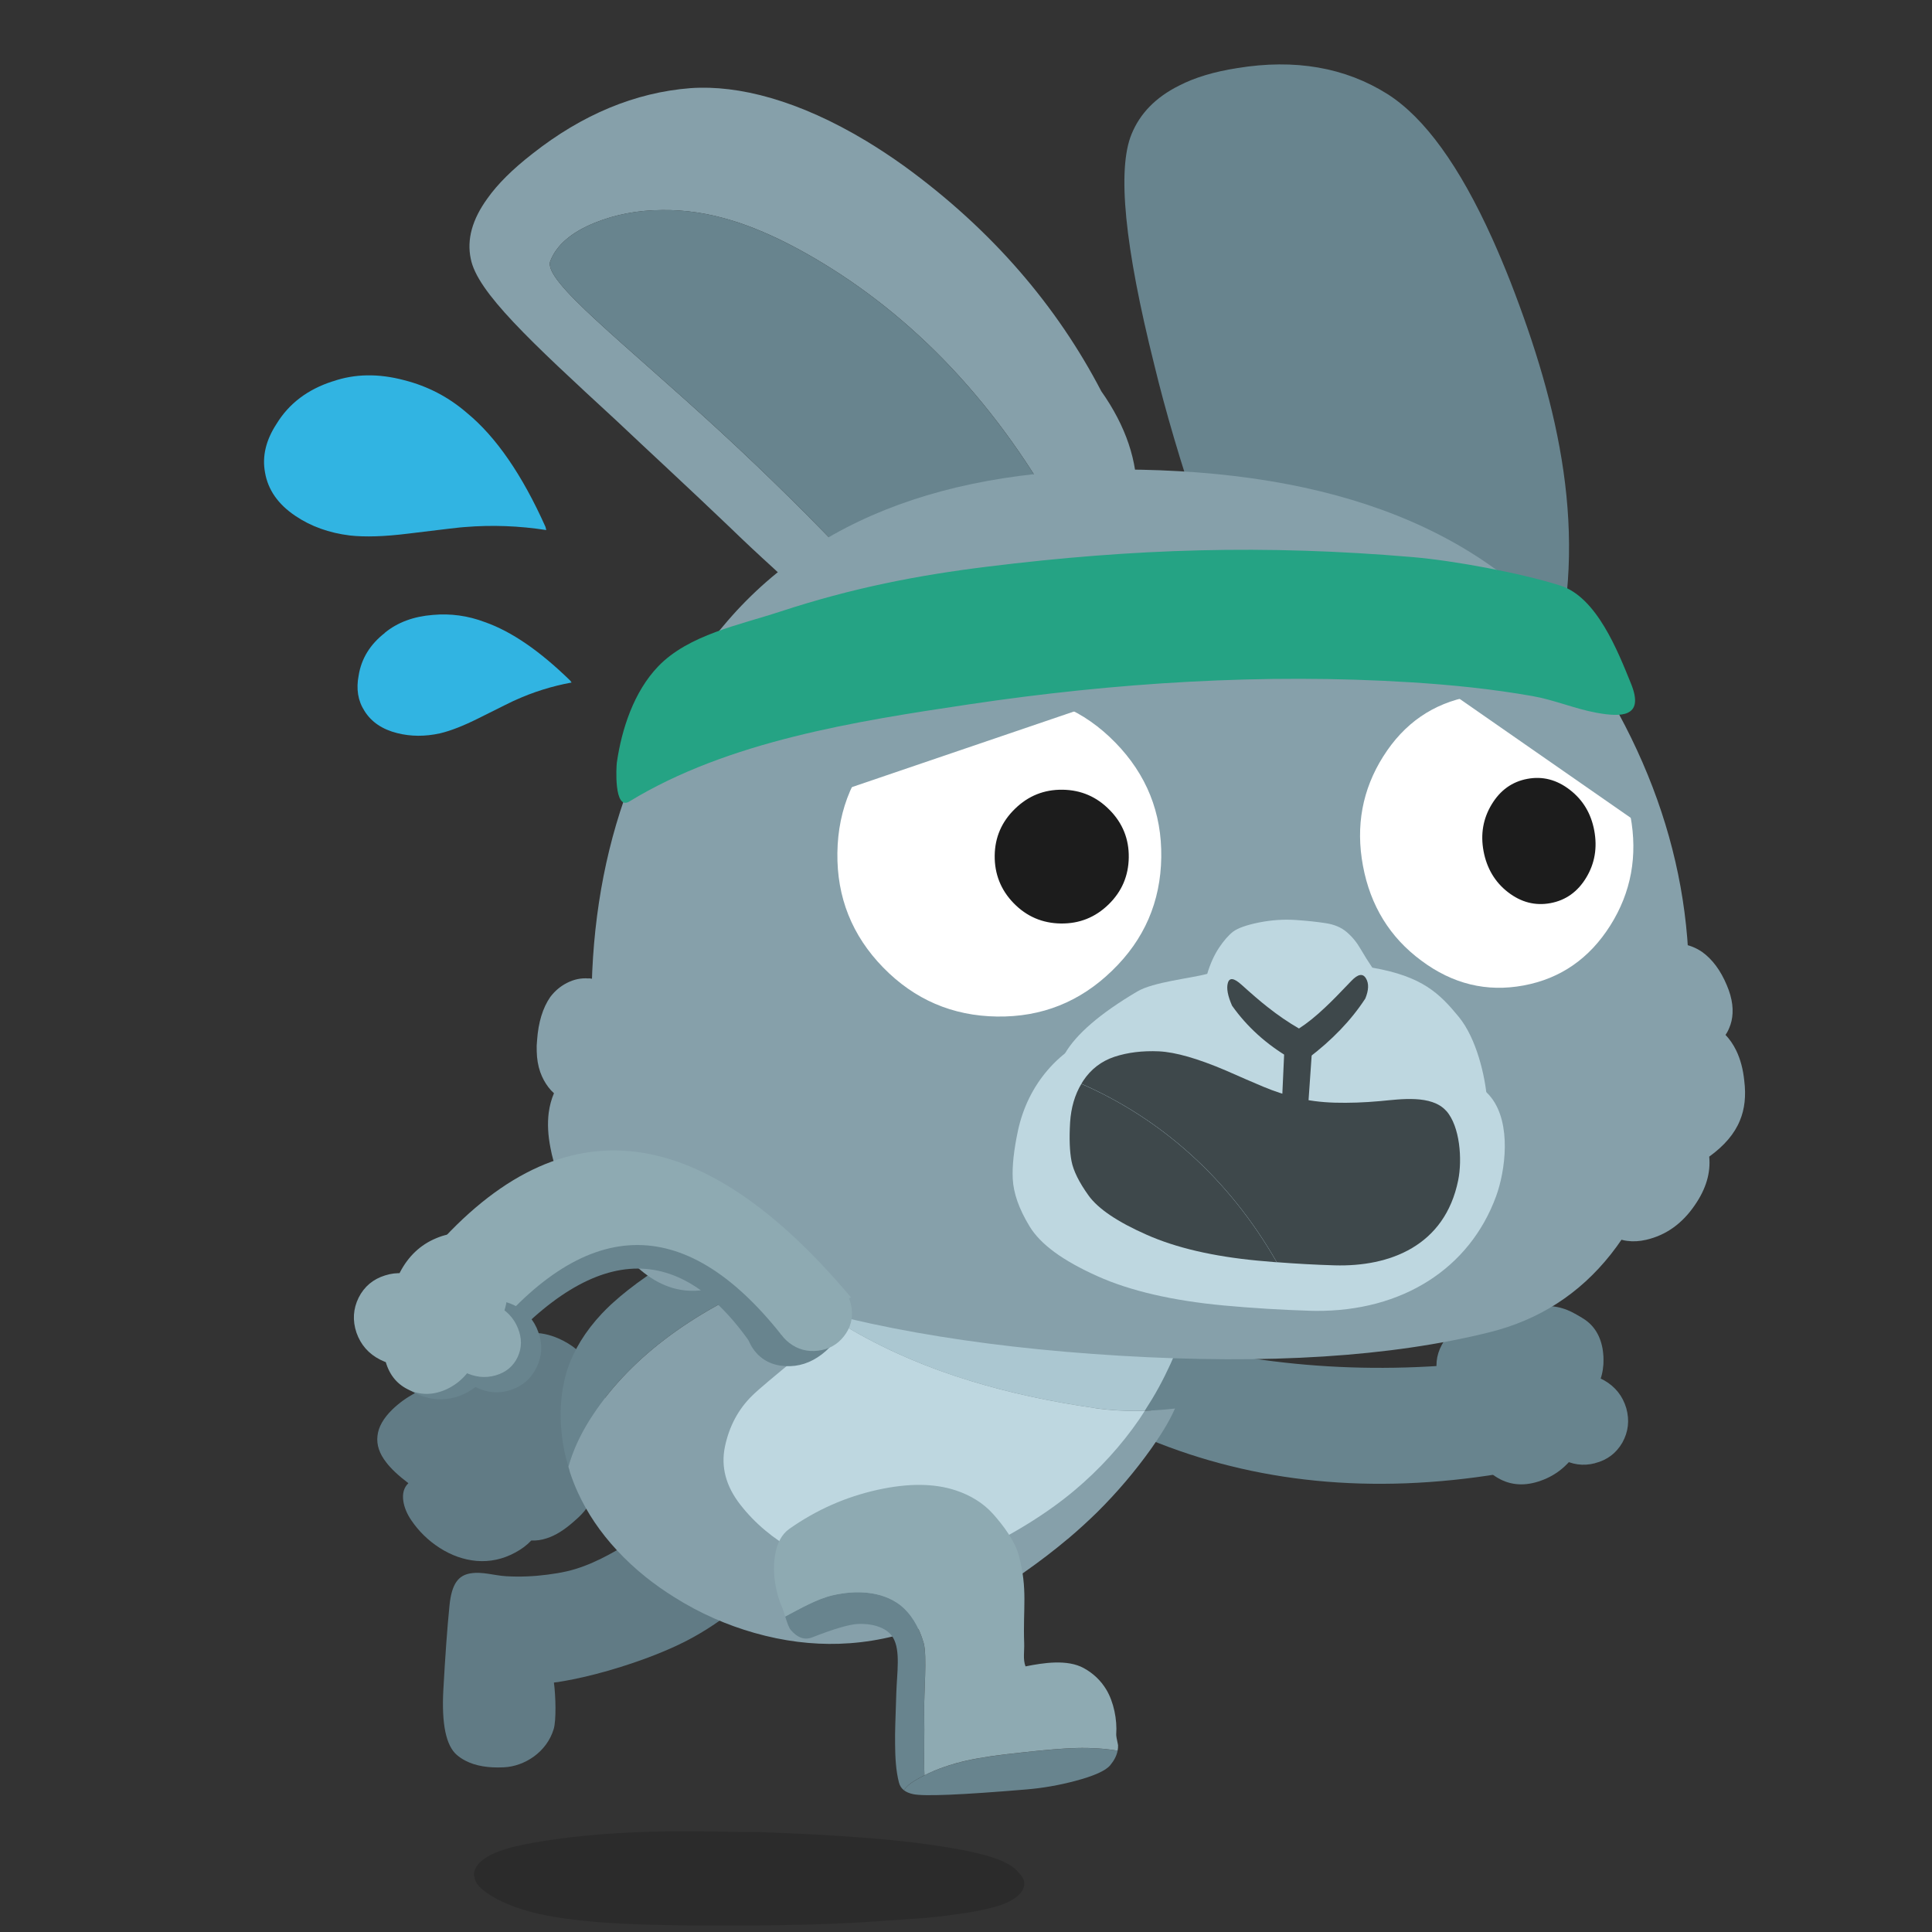 <svg fill="none" height="300" viewBox="0 0 300 300" width="300" xmlns="http://www.w3.org/2000/svg"><rect x="0" y="0" width="300" height="300" fill="#333333" stroke="none"/><g fill="#68848e"><path d="m244.583 204.008c-2.125-1.21-4.335-1.511-6.643-.888-2.298.66-4.023 2.016-5.167 4.074-1.122 2.02-1.352 4.163-.69 6.428.639 2.253 1.982 3.969 4.013 5.132 2.007 1.146 4.162 1.44 6.449.859 2.282-.58 4.025-1.864 5.218-3.841 1.209-2.028 1.502-4.201.892-6.524-.646-2.312-2.003-4.065-4.072-5.25z"/><path d="m241.42 210.638c-2.554-1.463-5.24-1.817-8.039-1.062-2.765.803-4.846 2.446-6.242 4.928-1.348 2.439-1.628 5.025-.835 7.754.779 2.734 2.393 4.798 4.849 6.209 2.436 1.394 5.034 1.738 7.808 1.035 2.765-.693 4.864-2.24 6.296-4.632 1.468-2.444 1.829-5.07 1.088-7.875-.778-2.803-2.422-4.925-4.929-6.357z"/><path d="m232.022 219.07c1.874-.475 3.285-1.533 4.24-3.183.939-1.681 1.143-3.465.616-5.354-.559-1.888-1.701-3.329-3.426-4.317-1.738-.992-3.532-1.236-5.386-.725-1.876.513-3.263 1.62-4.174 3.319-.907 1.675-1.08 3.447-.508 5.317.548 1.843 1.661 3.247 3.362 4.223 1.687.961 3.449 1.203 5.281.729h-.004z"/><path d="m247.674 227.199c1.873-.476 3.285-1.534 4.239-3.183.939-1.682 1.143-3.465.616-5.354-.559-1.889-1.701-3.329-3.425-4.317-1.739-.996-3.533-1.237-5.387-.725-1.876.512-3.263 1.62-4.174 3.318-.907 1.676-1.079 3.448-.507 5.318.548 1.842 1.661 3.247 3.362 4.222 1.687.962 3.448 1.204 5.281.73h-.005z"/><path d="m242.899 211.695c-2.098-1.206-4.387-1.328-6.871-.39-2.458.979-4.388 2.707-5.79 5.185-1.362 2.435-1.802 4.927-1.32 7.476.454 2.55 1.691 4.4 3.713 5.559 1.994 1.146 4.219 1.272 6.668.381 2.449-.869 4.388-2.51 5.811-4.911 1.453-2.452 1.965-4.993 1.54-7.618-.448-2.615-1.697-4.51-3.756-5.686z"/><path d="m245.629 204.606c-1.781-1.023-3.708-1.147-5.785-.391-2.072.787-3.675 2.212-4.827 4.27-1.123 2.02-1.475 4.095-1.053 6.223.408 2.12 1.472 3.67 3.174 4.654 1.687.962 3.558 1.093 5.624.384 2.047-.718 3.662-2.069 4.855-4.046 1.196-2.033 1.606-4.142 1.218-6.332-.406-2.18-1.476-3.761-3.214-4.757l.004-.001z"/><path d="m238.221 212.37c-.547-1.608-1.603-2.864-3.153-3.744-1.565-.894-3.148-1.157-4.778-.788-1.621.364-2.806 1.246-3.55 2.639-.732 1.374-.82 2.853-.256 4.442.545 1.553 1.585 2.768 3.112 3.641 1.513.863 3.059 1.128 4.659.802 1.631-.332 2.836-1.174 3.605-2.527.769-1.384.884-2.874.356-4.469z"/></g><path d="m108.354 231.181c-2.971 3.017-6.319 5.69-10.053 8.018-3.183 1.989-6.632 3.959-10.287 4.795-.983.225-2.021.39-3.022.519-2.113.275-4.257.367-6.384.243-1.86-.106-3.715-.753-5.548-.445-1.842.303-2.925 1.552-3.265 5.01-.349 3.453-.661 7.83-.955 13.121-.28 5.263.418 8.62 2.094 10.062.39.34.84.643 1.336.895 1.562.813 3.545 1.148 5.957 1.029 3.21-.142 6.668-2.342 7.752-5.943.409-1.359.312-5.175.032-7.219.097-.014.198-.028.294-.041.234-.01.464-.051.698-.101.56-.088 1.134-.193 1.718-.308h.101c0-.009 0-.014 0-.018 2.319-.46 4.845-1.107 7.573-1.961 3.936-1.236 7.321-2.581 10.154-4.023 2.985-1.544 5.81-3.44 8.473-5.691 2.324-1.947 4.698-4.321 7.128-7.113l-13.791-10.82z" fill="#617b85"/><path d="m232.998 228.826c-20.039 3.286-38.221 1.404-54.51-5.303.331-5.245.658-10.494.989-15.74 17.46 4.74 35.678 5.862 54.632 3.215 3.271 5.533 2.901 11.478-1.116 17.833z" fill="#68848e"/><path d="m94.41 224.693c.239-2.361.17-4.579-.211-6.646-.436-2.314-1.24-4.326-2.406-6.039-1.309-1.887-3.017-3.288-5.125-4.197-1.391-.597-2.751-.873-4.078-.845-.413-.395-.896-.735-1.442-1.02-1.006-.528-2.112-.826-3.311-.895-1.056-.074-2.204.027-3.449.284-.873.184-1.979.506-3.316.965-1.143.39-2.03.73-2.664 1.033-.937.441-1.745.928-2.393 1.461-.762.633-1.359 1.354-1.791 2.172-.473.895-.694 1.795-.652 2.7.046.868.322 1.759.85 2.668-1.268.666-2.434 1.507-3.49 2.522-1.41 1.373-2.186 2.751-2.319 4.119-.161 1.373.294 2.742 1.364 4.106.739.978 1.887 2.053 3.435 3.228-.698.671-.955 1.598-.785 2.77.147.987.556 1.979 1.231 2.975 1.176 1.736 2.641 3.16 4.381 4.281 1.828 1.18 3.748 1.86 5.759 2.043 2.094.17 4.096-.261 5.989-1.29.983-.519 1.823-1.148 2.512-1.878.794.036 1.594-.074 2.393-.345 1.355-.422 2.806-1.332 4.358-2.732.79-.676 1.41-1.328 1.851-1.957.418-.675.703-1.423.836-2.236.037-.221.055-.437.064-.648 1.309-1.474 2.108-3.678 2.397-6.595h.014z" fill="#617b85"/><path d="m120.716 198.245c3.504 3.118 7.44 5.924 11.803 8.418 5.548 3.178 11.637 5.777 18.273 7.788 5.796 1.778 12.212 3.178 19.257 4.198 3.88.565 8.165.56 12.395.069.284-.648.537-1.304.739-1.97.896-2.972 1.249-5.465 1.102-8.565-.069-1.479-.142-2.696-.656-3.858-.202-.455-.469-.9-.832-1.355-1.345-1.676-2.81-3.201-4.363-4.689-1.561-1.497-3.109-2.875-4.615-4.124-3.086-2.567-6.034-4.606-8.689-6.144-5.006-2.894-10.273-5.002-15.927-6.067-2.861-.542-5.667-.799-8.431-.799-1.599-.028-3.169.037-4.726.193-2.296.261-4.698.794-7.238 1.653-.684.197-1.373.436-2.08.721-1.993.758-4.85 2.062-8.597 4.046-3.766 1.993-7.555 4.106-11.256 6.292-2.425 1.442-4.533 2.792-6.315 4.023-2.25 1.57-4.005 2.962-5.309 4.156-.138.124-.276.243-.404.363-.487.454-.946.918-1.387 1.377-2.627 2.806-4.335 5.668-5.323 8.565-.579 1.778-.914 3.619-1.029 5.53-.092 1.309-.073 2.654.064 4.05.083 1.034.23 2.062.441 3.077.165.854.39 1.704.647 2.554.689-2.48 1.81-4.859 3.224-7.155 5.851-9.323 15.592-16.777 29.236-22.352z" fill="#68848e"/><path d="m182.449 218.717c-4.234.492-8.515.496-12.395-.068-7.045-1.02-13.465-2.421-19.257-4.198-6.636-2.012-12.725-4.606-18.273-7.789-4.363-2.494-8.299-5.304-11.803-8.418-13.639 5.575-23.384 13.029-29.235 22.352-1.419 2.296-2.535 4.675-3.224 7.155.06.202.115.409.179.611.005.036.009.073.014.11.363 1.125.804 2.264 1.332 3.407 1.419 3.059 3.394 6.04 6.039 8.878 1.346 1.451 2.834 2.838 4.478 4.151 1.369 1.093 2.852 2.14 4.446 3.132 4 2.517 8.174 4.317 12.372 5.511 4.634 1.318 8.992 1.824 13.157 1.695 4.533-.142 9.084-1.043 13.851-2.866 3.61-1.382 7.771-3.504 12.45-6.581.795-.514 1.571-1.042 2.324-1.561 2.494-1.745 4.795-3.504 6.88-5.263.009 0 .013 0 .023-.005 1.589-1.345 3.118-2.742 4.574-4.165 3.127-3.105 5.915-6.402 8.335-9.801-.032-.009-.069-.027-.101-.036.037.009.074.018.11.027 1.355-1.933 2.751-4.055 3.725-6.278z" fill="#86a0aa"/><path d="m150.793 214.453c5.796 1.778 12.211 3.178 19.256 4.198 2.448.353 5.057.482 7.711.404.767-1.19 1.506-2.393 2.177-3.624 2.622-4.817 4.413-9.736 5.667-14.787-.055-.083-.115-.175-.174-.271-1.066-1.612-2.71-3.559-5.071-5.796-1.556-1.479-3.095-2.834-4.587-4.055-3.054-2.512-5.943-4.469-8.533-5.92-3.178-1.814-6.329-3.146-9.392-4.078-.716-.207-5.401 5.456-6.177 6.172-1.961 1.911-3.926 3.835-5.975 5.654-1.759 1.557-3.315 3.412-5.171 4.923-1.924 1.566-3.972 2.976-5.887 4.56-1.429 1.18-2.861 2.361-4.294 3.536.716.441 1.437.878 2.177 1.3 5.547 3.178 11.637 5.777 18.273 7.789z" fill="#abc7d1"/><path d="m170.05 218.656c-7.045-1.019-13.465-2.42-19.256-4.197-6.637-2.012-12.726-4.607-18.274-7.789-.739-.423-1.46-.859-2.177-1.3-2.011 1.658-4.027 3.311-6.034 4.974-4.046 3.338-6.549 5.41-7.514 6.374-2.14 2.099-3.55 4.726-4.22 7.881-.661 3.155.124 6.158 2.388 9.056 2.255 2.898 5.139 5.304 8.602 7.22 3.449 1.919 7.256 3.168 11.389 3.802 4.12.615 9.401-.34 15.918-3.366 6.512-3.05 11.853-6.425 15.926-9.842 3.964-3.32 7.344-7.063 10.104-11.072.298-.437.574-.882.863-1.323-2.654.074-5.263-.05-7.711-.404z" fill="#bed7e0"/><path d="m140.326 196.22-.006.005z" fill="#86a0aa"/><path d="m100.046 284.461c-6.529.22-12.346.791-17.451 1.716-2.796.5-4.89 1.097-6.288 1.794-.927.451-1.631.97-2.11 1.561-.387.499-.594 1.012-.613 1.532 0 .109.031.238.084.38.061.829.709 1.661 1.942 2.493 1.976 1.39 4.714 2.487 8.218 3.29 2.7.587 6.093 1.032 10.171 1.329 2.711.177 5.641.297 8.797.361 3.274.074 7.873.097 13.801.071 5.94-.026 11.439-.174 16.498-.448 4.978-.316 8.498-.555 10.562-.716 2.01-.181 4.312-.471 6.912-.868 2.363-.406 4.182-.864 5.465-1.374 1.803-.767 2.807-1.7 3.006-2.796.011-.055.019-.149.015-.284.008-.542-.26-1.087-.808-1.638-.505-.649-1.237-1.21-2.186-1.678-1.414-.696-3.593-1.332-6.53-1.906-4.622-.87-9.823-1.516-15.597-1.935-4.251-.342-9.624-.632-16.119-.867-.816-.004-1.677-.004-2.581.003-6.035-.152-11.098-.161-15.184-.029z" fill="#000" fill-opacity=".15"/><path d="m140.353 277.98c.362.285.845.492 1.451.616 1.662.358 7.513.114 17.557-.731 2.544-.211 5.084-.652 7.614-1.327 2.912-.771 4.726-1.584 5.433-2.448.611-.739.987-1.488 1.134-2.236-1.928-.331-4.059-.469-6.392-.413-1.814.036-4.607.261-8.368.679-3.701.381-6.585.804-8.661 1.272-3.146.708-5.833 1.741-8.06 3.096-.758.441-1.327.941-1.708 1.497z" fill="#68848e"/><path d="m173.259 266.649s-.032 0-.046-.004c0 0 .032 0 .046.004z" fill="#ffd154"/><path d="m143.43 255.133c-.758-2.613-1.989-4.592-3.693-5.933-1.373-1.029-3.035-1.649-4.987-1.865-1.695-.188-3.509-.06-5.451.381-2.439.565-5.084 2.099-7.371 3.298.262.835.546 1.722.868 2.094 1.038 1.208 2.14 1.593 3.297 1.152 3.399-1.331 5.773-2.029 7.123-2.094 1.777-.092 4.441.336 5.483 2.173 1.144 2.011.584 5.318.478 8.583-.147 4.615-.211 5.722-.188 7.885.018 1.989.105 4.087.606 6.012.124.473.377.859.758 1.162.381-.556.95-1.057 1.708-1.498.473-.289.969-.555 1.484-.817-.115-2.457.032-6.278-.042-9.731-.06-2.972.482-8.813-.078-10.802z" fill="#68848e"/><path d="m173.612 270.986c-.207-.919-.299-1.479-.285-1.686.161-2.255-.377-5.005-1.543-6.943-.841-1.397-2.002-2.508-3.49-3.33-2.572-1.419-6.324-.817-9.052-.271-.427-1.134-.161-2.342-.207-3.596-.202-5.47.574-8.349-.836-13.621-.61-2.283-2.388-4.634-3.954-6.402-1.58-1.782-3.614-2.981-5.864-3.72-3.325-1.098-7.367-1.125-12.115-.078-4.946 1.093-9.511 3.114-13.69 6.057-1.195.836-1.943 2.237-2.246 4.203-.271 1.749-.166 3.623.317 5.625.216.877.482 1.667.799 2.365.151.349.312.878.482 1.42 2.287-1.204 4.932-2.738 7.371-3.298 1.943-.441 3.761-.569 5.451-.381 1.947.216 3.61.836 4.988 1.865 1.703 1.341 2.934 3.32 3.692 5.933.56 1.989.018 7.83.078 10.801.074 3.454-.073 7.275.041 9.732 1.906-.96 4.097-1.722 6.572-2.283 2.071-.463 4.96-.89 8.662-1.267 3.761-.418 6.553-.643 8.367-.68 2.333-.055 4.464.083 6.393.414.06-.29.082-.579.069-.868z" fill="#8eaab2"/><path d="m264.261 147.79c-.932-.632-1.964-1.04-3.092-1.215-1.178-.198-2.31-.11-3.397.276-.977.36-1.877.944-2.714 1.764-.782.781-1.405 1.668-1.878 2.673-.623 1.316-1.018 2.826-1.187 4.533.096 4.349-.323 9.176-1.241 14.482-1.273 7.333-1.928 12.761-1.969 16.28-.027 1.133.041 2.05.205 2.756.232.97.623 1.734 1.191 2.282.628.58 1.455.935 2.487 1.062.919.128 1.901.075 2.947-.166 3.091-.716 5.61-2.515 7.575-5.411 1.723-2.497 2.464-4.994 2.219-7.504 2.355-1.699 3.937-3.564 4.765-5.609.741-1.768.968-3.822.677-6.161-.177-1.786-.595-3.362-1.264-4.739-.459-.931-1.009-1.73-1.65-2.397.227-.316.418-.671.573-1.062.313-.71.481-1.474.522-2.286.05-.899-.068-1.843-.35-2.848-.136-.483-.318-.992-.541-1.514-.968-2.317-2.26-4.046-3.865-5.191l-.013-.009z" fill="#86a0aa"/><path d="m186.343 80.75c.959 2.916 2.08 5.952 3.366 9.107 2.48 6.301 5.488 13.052 9.029 20.244 4.317 8.771 14.916 11.738 24.009 11.274 9.456-.482 15.89-8.441 18.425-17.717 5.635-20.616.859-40.603-6.627-59.895-.932-2.365-1.873-4.597-2.81-6.682-5.103-11.316-10.526-18.802-16.271-22.466-6.614-4.161-14.393-5.506-23.344-4.041-3.587.556-6.599 1.46-9.038 2.723-3.605 1.8-6.062 4.308-7.376 7.536-2.254 5.474-1.079 17.405 3.523 35.785 1.75 7.242 4.119 15.284 7.118 24.124zm37.598-1.782s0 .041.005.064c0-.023 0-.041-.005-.064z" fill="#68848e"/><path d="m123.682 38.527c-3.651-1.952-6.953-3.339-9.85-4.234-3.808-1.185-7.491-1.727-11.018-1.676-3.752.014-7.233.68-10.415 1.961-3.683 1.488-5.998 3.477-6.953 5.975-.565 1.479 2.011 4.482 7.38 9.405 4.772 4.4 11.288 9.947 19.091 17.116 7.214 6.664 14.383 13.709 21.396 21.18 7.017 7.472 12.51 13.869 16.923 18.783-5.428 1.208-10.25-.344-14.677-4.496-5.521-5.148-10.719-9.892-15.463-14.319-2.416-2.195-4.68-4.317-6.797-6.374-6.489-6.204-12.437-11.669-17.635-16.583-13.392-12.335-21.58-19.945-22.567-25.093-.629-2.999.225-6.099 2.595-9.364 1.58-2.236 3.913-4.551 7.008-6.953 7.66-6.035 15.895-9.502 24.524-10.168 7.504-.528 16.854 1.929 27.293 8.211 1.92 1.162 3.895 2.457 5.901 3.899 13.681 9.938 23.744 21.8 30.582 34.94 7.743 10.971 7.132 21.879-.482 31.679-2.269-5.134-4.643-9.777-7.064-13.97-10.787-18.701-24.533-31.72-39.775-39.922 0 0 .004.005.009.009z" fill="#86a0aa"/><path d="m113.832 34.293c2.898.896 6.195 2.287 9.851 4.234 15.238 8.202 28.983 21.222 39.775 39.927 2.416 4.184 4.79 8.831 7.063 13.97-.142.184-.294.377-.441.556-1.327 1.649-2.851 3.279-4.569 4.882-5.566 5.098-10.641 8.143-15.275 9.171-4.413-4.914-9.906-11.307-16.923-18.784-7.013-7.458-14.177-14.512-21.396-21.18-7.798-7.164-14.32-12.716-19.091-17.116-5.373-4.919-7.95-7.927-7.38-9.405.955-2.494 3.279-4.491 6.953-5.975 3.173-1.281 6.654-1.947 10.415-1.961 3.532-.051 7.215.491 11.018 1.676z" fill="#68848e"/><path d="m249.227 107.07c-12.377-20.804-34.439-32.106-66.173-33.906-31.78-1.8-55.133 5.938-70.067 23.238-14.393 16.661-21.443 37.038-21.13 61.121.28 22.866 8.34 37.084 24.161 42.655 15.655 5.525 34.958 8.969 57.92 10.342 22.953 1.373 42.053.156 57.314-3.637 15.422-3.825 25.181-16.175 29.291-37.052 4.321-21.906.551-42.82-11.311-62.752z" fill="#86a0aa"/><path d="m91.398 151.934c-1.157-.097-2.273.138-3.353.689-1.024.519-1.887 1.249-2.599 2.19-1.176 1.704-1.851 3.936-2.048 6.705-.064.593-.083 1.167-.055 1.718.023 1.189.207 2.269.551 3.247.312.863.726 1.635 1.244 2.314.28.372.574.689.882.96-.39.9-.666 1.915-.818 3.045-.207 1.681-.115 3.499.28 5.465.478 2.609 1.35 4.758 2.631 6.452 1.447 1.952 3.564 3.509 6.365 4.657.579 2.765 2.094 5.249 4.537 7.445 2.824 2.539 5.841 3.747 9.042 3.605 1.079-.042 2.039-.253 2.88-.657.95-.436 1.639-1.061 2.062-1.869.372-.758.505-1.686.395-2.792-.065-.813-.285-1.824-.652-3.018-1.158-3.788-3.523-9.446-7.096-16.978-2.576-5.447-4.519-10.517-5.828-15.215-.689-1.796-1.552-3.311-2.567-4.551-.781-.937-1.667-1.713-2.664-2.324-1.061-.638-2.122-1.01-3.187-1.116" fill="#86a0aa"/><path d="m214.798 117.444c3.233-5.125 7.719-8.22 13.446-9.286 5.732-1.065 11.031.212 15.913 3.826 4.864 3.642 7.872 8.551 9.02 14.733 1.148 6.181.11 11.844-3.123 16.978-3.251 5.153-7.738 8.262-13.47 9.327-5.731 1.066-11.022-.225-15.894-3.866-4.882-3.615-7.899-8.524-9.052-14.715-1.153-6.19-.097-11.844 3.155-16.997z" fill="#fff"/><path d="m173.171 115.29c-4.831-4.956-10.724-7.477-17.658-7.573-6.939-.097-12.9 2.268-17.892 7.086-4.97 4.845-7.5 10.719-7.592 17.621-.096 6.907 2.273 12.85 7.109 17.81 4.859 4.978 10.756 7.518 17.691 7.614 6.939.097 12.886-2.282 17.86-7.127 4.992-4.818 7.536-10.692 7.632-17.608.097-6.916-2.287-12.845-7.146-17.823z" fill="#fff"/><path d="m204.308 203.553c-.294 0-.583-.009-.872-.018-4.349-.129-8.988-.414-13.415-.822-7.936-.74-14.526-2.264-19.596-4.542-5.396-2.416-8.85-4.946-10.549-7.734-1.653-2.728-2.507-5.148-2.618-7.417-.096-1.993.17-4.45.822-7.509.777-3.536 2.311-6.663 4.565-9.308 2.407-2.816 5.378-4.772 8.836-5.81 2.581-.767 5.346-1.143 8.235-1.121.39 0 .78.014 1.175.033 3.38.17 7.422 1.29 12.382 3.435 2.351 1.051 4.395 1.952 6.131 2.686 1.478.625 3.1 1.153 4.808 1.571 1.626.409 3.504.648 5.607.707.345.009.708.014 1.07.019 1.952.013 4.065-.069 6.278-.253.294-.023.602-.05.923-.083 1.351-.124 3.027-.275 4.708-.261 4.17.032 7.026 1.102 8.735 3.274 3.205 4.083 2.222 11.426.776 15.366-4.124 11.238-14.595 17.888-28.005 17.787z" fill="#bed7e0"/><path d="m172.321 125.792c-2.007-2.066-4.446-3.122-7.316-3.164-2.87-.041-5.336.946-7.398 2.962-2.067 2.003-3.114 4.423-3.151 7.256-.037 2.834.942 5.355 2.953 7.408 2.007 2.058 4.446 3.105 7.316 3.146s5.336-.941 7.398-2.944c2.062-2.002 3.114-4.441 3.151-7.325.037-2.843-.942-5.29-2.953-7.343z" fill="#1c1c1c"/><path d="m243.776 122.652c-2.034-1.58-4.234-2.154-6.604-1.713s-4.216 1.763-5.548 3.972c-1.331 2.2-1.749 4.616-1.258 7.252s1.759 4.808 3.793 6.374c2.035 1.575 4.235 2.14 6.6 1.699 2.37-.441 4.22-1.759 5.548-3.958 1.331-2.2 1.745-4.634 1.249-7.312-.492-2.64-1.75-4.744-3.78-6.314z" fill="#1c1c1c"/><path d="m165.318 163.663c-1.778 3.049-2.857 5.759-3.233 8.133-.473 2.728-.698 5.424-.68 8.087-.028.799.161 1.833.565 3.109.381 1.273.946 2.816 1.676 4.625.721 1.8 2.802 3.656 6.255 5.575 3.449 1.92 7.752 3.146 12.919 3.674 5.152.515 11.352.62 18.604.313 7.247-.326 12.11-1.282 17.098-2.903 4.982-1.621 7.159-4.069 9.056-7.403.997-1.754 2.379-4.06 2.87-6.898.551-3.063.698-6.213.437-9.442-.253-3.242-1.553-9.212-4.372-12.643-2.976-3.61-5.612-6.273-13.42-7.633-.615-.904-1.226-1.873-1.832-2.92-.593-1.029-1.309-1.897-2.149-2.609-.832-.712-1.902-1.171-3.22-1.373-1.309-.207-2.875-.377-4.712-.501s-3.729.005-5.676.386c-1.933.395-3.274.868-4.005 1.41-.725.556-1.465 1.405-2.222 2.535-.753 1.143-1.36 2.494-1.819 4.032-2.604.717-8.34 1.249-10.866 2.742-5.74 3.394-9.492 6.618-11.256 9.681l-.018.027z" fill="#bed7e0"/><path d="m180.483 157.458c-2.65 2.209-4.427 4.427-5.337 6.645-.9 2.223-1.488 3.899-1.75 5.029-.261 1.13-.312 1.947-.146 2.448 2.172 3.224 5.423 5.355 9.768 6.406 4.33 1.038 7.807.91 10.438-.376 2.627-1.3 4.285-2.218 4.979-2.746.679-.529 1.331-.777 1.942-.721.602.036 1.144.266 1.644.698.506.427 1.7 1.387 3.583 2.893 1.873 1.492 4.62 2.076 8.266 1.759 3.637-.331 6.475-1.194 8.491-2.609 2.026-1.414 3.312-2.631 3.863-3.655.537-1.034.661-2.32.372-3.849-.276-1.52-.763-3.646-1.451-6.383-.689-2.724-2.738-5.291-6.164-7.702-3.421-2.397-8.353-3.711-14.806-3.927-6.438-.202-11.339.207-14.705 1.231-3.352 1.034-6.351 2.659-9.001 4.868h.005z" fill="#bed7e0"/><path d="m203.113 171.97.776-11.188c-1.442-.188-2.884-.349-4.335-.445l-.464 10.209s-1.396 1.442-1.401 1.451c1.566-.216 3.858-.206 5.424-.023z" fill="#3e484b"/><path d="m211.996 155.076c.546-1.323.583-2.375.11-3.151-.487-.822-1.244-.689-2.278.4-1.795 1.892-3.136 3.251-4.018 4.069-1.447 1.377-2.811 2.48-4.106 3.311-1.63-.937-3.251-2.048-4.886-3.339-1.084-.85-2.425-2.002-4.037-3.458-1.18-1.066-1.888-1.148-2.126-.253-.23.827-.005 1.993.656 3.504 2.329 3.293 5.346 6.017 9.038 8.175h.074c.771.588 1.667.592 2.686 0 3.725-2.815 6.696-5.906 8.882-9.263h.005z" fill="#3e484b"/><path d="m224.569 172.499c-2.273-2.554-7.146-1.805-10.223-1.525-2.521.23-4.877.308-7.063.248-2.186-.064-4.17-.321-5.952-.776-1.782-.441-3.481-.997-5.098-1.672-1.603-.675-3.577-1.524-5.919-2.562-4.331-1.846-7.78-2.834-10.352-2.962-2.563-.111-4.873.174-6.916.849-2.03.68-3.647 1.92-4.841 3.72-.101.152-.193.312-.289.469 12.211 5.345 22.82 14.549 30.347 27.706 2.985.234 6.021.4 8.965.487 8.551.248 17.12-2.995 19.196-13.199.657-3.219.289-8.386-1.851-10.792z" fill="#3e484b"/><path d="m167.912 168.297c-1.015 1.708-1.599 3.697-1.746 5.975-.147 2.493-.073 4.5.216 6.011.29 1.511 1.171 3.298 2.655 5.364 1.492 2.067 4.51 4.101 9.047 6.099 4.537 2.007 10.255 3.343 17.162 4 .992.097 1.998.179 3.013.262-7.527-13.158-18.136-22.361-30.347-27.707z" fill="#3e484b"/><path d="m123.591 109.747 1.874 14.797 51.913-17.676-7.311-9.612z" fill="#86a0aa"/><path d="m228.386 101.077-6.228 4.317 35.041 24.368-4.473-13.47z" fill="#86a0aa"/><path d="m51.676 59.208c-3.899 1.248-6.815 3.459-8.744 6.626-1.649 2.53-2.241 5.026-1.782 7.517.455 2.695 2.021 4.945 4.703 6.749 2.42 1.639 5.249 2.653 8.491 3.052 2.365.259 5.355.166 8.974-.284 5.598-.688 8.556-1.032 8.859-1.027 4.188-.344 8.404-.195 12.648.467-.037-.161-.083-.327-.119-.488-3.614-8.086-7.683-13.986-12.198-17.7-2.834-2.453-6.08-4.155-9.75-5.085-3.973-1.057-7.67-1.002-11.082.182z" fill="#31b4e2"/><path d="m59.763 98.276c-2.296 1.787-3.646 3.986-4.069 6.601-.409 2.11-.115 3.943.905 5.522 1.065 1.711 2.765 2.861 5.088 3.443 2.108.53 4.308.543 6.622.034 1.676-.391 3.674-1.18 6.007-2.348 3.61-1.812 5.516-2.75 5.727-2.822 2.737-1.244 5.649-2.161 8.712-2.725-.069-.107-.147-.2-.216-.302-4.735-4.622-9.148-7.649-13.263-9.084-2.618-.993-5.304-1.358-8.055-1.112-2.994.234-5.493 1.155-7.472 2.78l.009.009z" fill="#31b4e2"/><path d="m117.786 210.423 7.775-12.51c-18.802-20.661-37.636-21.479-56.506-2.456-5.846 4.913-3.146 9.883 8.106 14.916 15.642-17.869 29.186-17.851 40.62.05z" fill="#68848e"/><path d="m119.36 199.48c-1.777 1.304-2.884 2.953-3.325 4.955-.427 2.002-.059 3.761 1.103 5.272 1.171 1.511 2.783 2.315 4.831 2.425 2.016.106 3.894-.501 5.63-1.823 1.732-1.305 2.802-2.926 3.21-4.868.428-1.938.083-3.656-1.037-5.158-1.13-1.501-2.696-2.337-4.699-2.507-2.034-.175-3.94.395-5.713 1.708z" fill="#68848e"/><path d="m74.707 208.949c-11.628-7.242-14.485-11.761-8.565-13.562 20.253-24.197 42.256-22.177 65.999 6.072l-10.838 5.777c-15.156-19.1-30.687-18.531-46.596 1.713z" fill="#8eaab2"/><path d="m120.313 204.613c-.207-1.607.192-3.049 1.203-4.33 1.024-1.282 2.36-2.021 4.018-2.228 1.654-.202 3.137.193 4.441 1.194s2.062 2.31 2.269 3.927c.206 1.621-.202 3.068-1.226 4.349-1.011 1.281-2.343 2.016-3.996 2.209-1.653.202-3.136-.193-4.441-1.194-1.304-1.001-2.062-2.31-2.268-3.927z" fill="#8eaab2"/><path d="m59.985 211.168c-.739-2.319-.556-4.538.556-6.65 1.102-2.067 2.792-3.454 5.066-4.161 2.287-.703 4.473-.528 6.563.533 2.122 1.074 3.564 2.737 4.326 4.987.785 2.26.666 4.441-.363 6.549-1.047 2.149-2.714 3.614-5.001 4.4-2.296.753-4.551.569-6.755-.551-2.154-1.093-3.614-2.793-4.39-5.103z" fill="#68848e"/><path d="m70.492 205.727c.873-1.723 2.241-2.866 4.11-3.445 1.832-.583 3.623-.427 5.373.459 1.764.896 2.967 2.26 3.614 4.097.675 1.864.597 3.665-.234 5.41-.827 1.768-2.177 2.962-4.037 3.582-1.846.615-3.674.464-5.479-.455-1.796-.909-3.026-2.31-3.688-4.193-.634-1.887-.523-3.706.34-5.455z" fill="#68848e"/><path d="m59.806 198.042c1.832-.583 3.623-.427 5.373.459 1.764.896 2.967 2.26 3.614 4.097.675 1.864.597 3.664-.234 5.41-.827 1.768-2.177 2.962-4.037 3.582-1.846.615-3.674.464-5.479-.455-1.796-.909-3.026-2.31-3.688-4.193-.634-1.883-.524-3.706.34-5.456.873-1.722 2.241-2.865 4.11-3.444z" fill="#8eaab2"/><path d="m60.959 205.34c-.565-2.64-.179-5.235 1.157-7.793 1.309-2.503 3.178-4.262 5.607-5.272 2.425-1.029 4.675-1.015 6.751.036 2.099 1.066 3.444 2.875 4.037 5.433.62 2.558.308 5.107-.937 7.642-1.281 2.586-3.141 4.436-5.571 5.557-2.452 1.084-4.772 1.07-6.958-.037-2.14-1.084-3.509-2.939-4.096-5.561z" fill="#8eaab2"/><path d="m59.788 211.067c-.505-2.2-.202-4.358.895-6.48 1.102-2.067 2.664-3.518 4.694-4.349 2.048-.822 3.95-.79 5.704.096 1.773.9 2.925 2.411 3.449 4.542.537 2.136.289 4.253-.735 6.356-1.047 2.15-2.595 3.674-4.648 4.579-2.062.873-4.014.84-5.865-.096-1.805-.914-2.971-2.467-3.495-4.648z" fill="#8eaab2"/><path d="m68.811 204.853c.712-1.406 1.883-2.324 3.513-2.747 1.598-.413 3.178-.225 4.749.57 1.589.803 2.7 1.979 3.334 3.522.652 1.58.643 3.086-.023 4.515-.68 1.451-1.832 2.402-3.449 2.861-1.617.459-3.238.275-4.864-.547-1.612-.817-2.737-2.025-3.38-3.632-.62-1.594-.579-3.109.124-4.547z" fill="#8eaab2"/><path d="m252.744 110.68c1.213-.547 1.599-1.874.51-4.547-2.039-5.01-5.304-13.419-10.994-15.215-6.177-1.952-16.487-3.867-22.921-4.413-22.958-1.956-43.174-1.336-66.003 1.483-10.829 1.336-20.979 3.297-32.244 6.999-6.204 2.039-14.177 3.578-18.889 8.487-3.775 3.931-5.667 9.727-6.42 14.93-.083.556-.491 7.536 1.947 6.048 15.344-9.377 35.266-12.473 52.749-15.081 22.614-3.376 45.773-4.854 68.616-3.422 6.315.395 12.625 1.038 18.862 2.136 3.375.592 6.585 1.979 9.965 2.595 1.971.358 3.734.5 4.827.004z" fill="#25a384"/></svg>